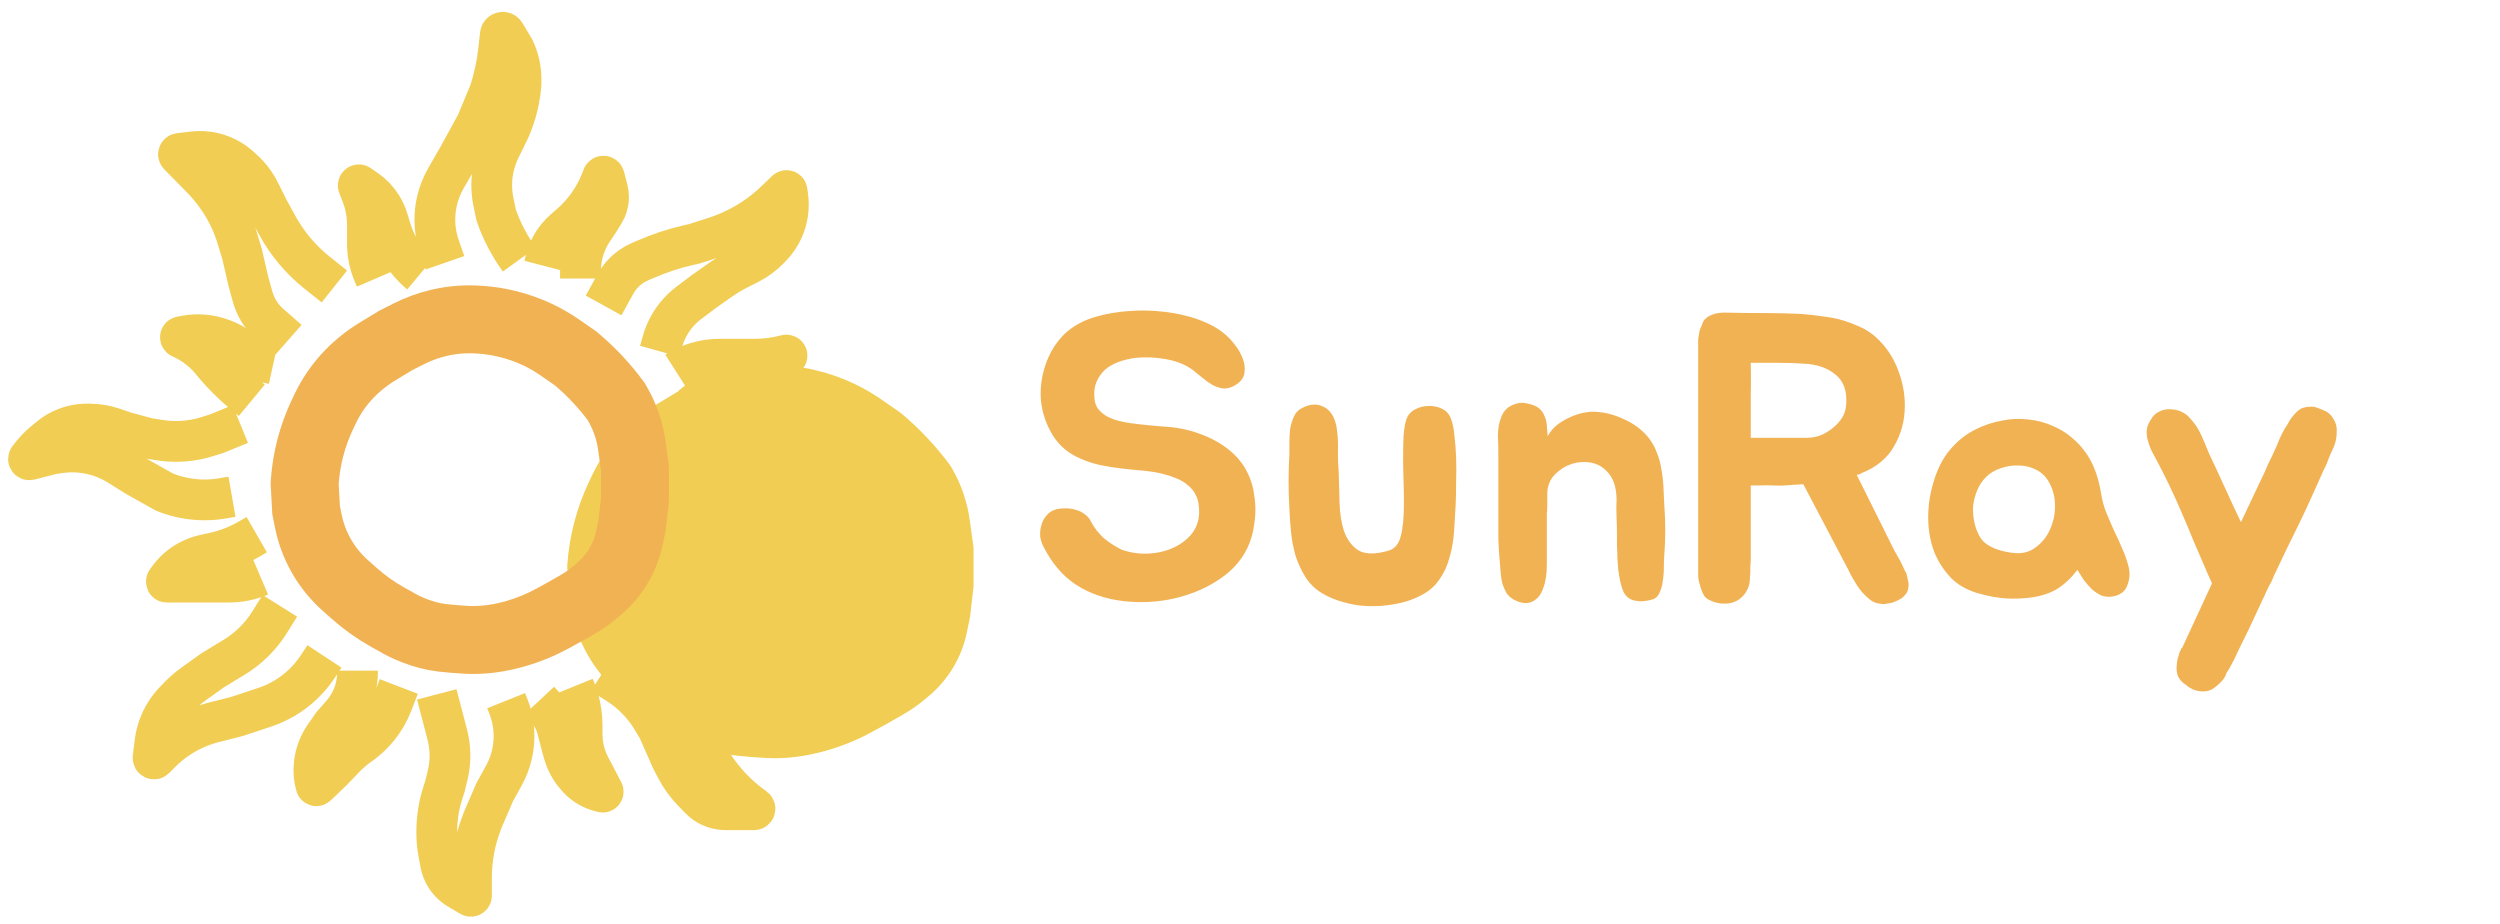 <svg width="92" height="34" viewBox="0 0 92 34" fill="none" xmlns="http://www.w3.org/2000/svg">
<g filter="url(#filter0_i_68_7)">
<path d="M21.678 23.613L21.092 23.933C20.566 24.221 20.01 24.45 19.434 24.615C18.704 24.825 17.948 24.937 17.189 24.894C16.846 24.875 16.469 24.847 16.104 24.806C15.212 24.705 14.377 24.303 14.071 24.115L13.647 23.88C13.101 23.577 12.589 23.215 12.121 22.801L11.714 22.44C11.277 22.053 10.908 21.596 10.62 21.087C10.343 20.598 10.146 20.067 10.036 19.516L9.94 19.03L9.874 17.837L9.883 17.721C9.921 17.214 10.004 16.711 10.133 16.22C10.266 15.709 10.447 15.212 10.673 14.736L10.795 14.478C10.924 14.207 11.073 13.946 11.241 13.697C11.552 13.237 11.926 12.823 12.352 12.466L12.388 12.436C12.635 12.229 12.898 12.041 13.174 11.874L14.005 11.372L14.59 11.077C15.029 10.856 15.494 10.688 15.973 10.578C16.581 10.438 17.207 10.393 17.829 10.442L17.936 10.451C18.288 10.479 18.637 10.534 18.98 10.616L19.048 10.633C19.532 10.748 20.003 10.915 20.451 11.13C20.788 11.291 21.111 11.478 21.417 11.69L22.137 12.188L22.17 12.215C22.845 12.781 23.45 13.425 23.973 14.134L24.019 14.211C24.378 14.823 24.608 15.501 24.695 16.205L24.826 17.147V18.591L24.695 19.721L24.577 20.285C24.481 20.743 24.309 21.18 24.067 21.58C23.831 21.97 23.533 22.318 23.183 22.611L23.025 22.743C22.783 22.946 22.524 23.127 22.25 23.284L21.678 23.613Z" fill="#F1CD53"/>
</g>
<path d="M20.808 22.5L20.331 22.762C19.904 22.996 19.452 23.182 18.983 23.317C18.39 23.488 17.775 23.579 17.158 23.545C16.879 23.529 16.572 23.506 16.276 23.472C15.551 23.39 14.872 23.063 14.623 22.91L14.28 22.719C13.835 22.471 13.418 22.176 13.038 21.838L12.708 21.545C12.352 21.229 12.051 20.856 11.817 20.442C11.592 20.043 11.432 19.611 11.343 19.162L11.264 18.765L11.211 17.794L11.218 17.698C11.249 17.285 11.317 16.876 11.421 16.475C11.53 16.059 11.677 15.654 11.861 15.265L11.96 15.056C12.065 14.835 12.186 14.622 12.322 14.42C12.575 14.044 12.88 13.707 13.226 13.416L13.255 13.391C13.456 13.223 13.669 13.07 13.894 12.934L14.57 12.524L15.046 12.284C15.402 12.104 15.78 11.967 16.169 11.877C16.664 11.763 17.173 11.726 17.679 11.767L17.766 11.773C18.052 11.796 18.335 11.841 18.614 11.908L18.669 11.921C19.063 12.016 19.446 12.152 19.811 12.327C20.084 12.458 20.346 12.611 20.595 12.783L21.181 13.189L21.207 13.211C21.756 13.672 22.249 14.197 22.674 14.775L22.71 14.838C23.003 15.336 23.19 15.89 23.26 16.463L23.367 17.231V18.407L23.26 19.328L23.164 19.789C23.087 20.161 22.947 20.518 22.75 20.843C22.558 21.161 22.315 21.445 22.031 21.684L21.903 21.791C21.706 21.957 21.495 22.104 21.273 22.233L20.808 22.5Z" stroke="#F1B253" stroke-width="2.5"/>
<path d="M16.377 9.669L16.172 9.079C16.106 8.891 16.059 8.697 16.032 8.5V8.5C15.979 8.119 15.999 7.729 16.091 7.356V7.356C16.16 7.078 16.267 6.809 16.41 6.56L16.863 5.771L17.532 4.549L18.018 3.385V3.385C18.18 2.882 18.291 2.365 18.35 1.84L18.413 1.269C18.423 1.182 18.538 1.157 18.582 1.232L18.93 1.815V1.815C19.09 2.159 19.173 2.535 19.173 2.916V3.095V3.095C19.133 3.634 19.006 4.164 18.797 4.663L18.747 4.782L18.406 5.476C18.31 5.672 18.235 5.878 18.183 6.09V6.09C18.074 6.531 18.066 6.991 18.159 7.435L18.261 7.924V7.924C18.463 8.502 18.753 9.056 19.112 9.553V9.553M20.024 9.785L20.085 9.55C20.165 9.245 20.309 8.961 20.508 8.716V8.716C20.59 8.615 20.681 8.521 20.78 8.436L20.967 8.275C21.148 8.119 21.316 7.947 21.468 7.762V7.762C21.759 7.407 21.99 7.006 22.151 6.575L22.178 6.502C22.188 6.474 22.229 6.476 22.237 6.505L22.358 6.97C22.382 7.062 22.394 7.157 22.394 7.253V7.253C22.394 7.463 22.335 7.669 22.223 7.847L22.03 8.156L21.828 8.457C21.601 8.795 21.451 9.18 21.391 9.584V9.584C21.371 9.718 21.361 9.854 21.361 9.989V10.251M22.212 11.24L22.651 10.445C22.723 10.316 22.809 10.196 22.909 10.087V10.087C23.09 9.888 23.313 9.731 23.56 9.626L23.731 9.553V9.553C24.257 9.321 24.804 9.14 25.364 9.014L25.555 8.971L26.286 8.737C26.649 8.622 26.999 8.471 27.331 8.286V8.286C27.766 8.046 28.168 7.75 28.527 7.406L28.931 7.019C28.943 7.008 28.962 7.014 28.964 7.03L28.991 7.224C29.049 7.643 28.987 8.07 28.811 8.455V8.455C28.707 8.681 28.567 8.888 28.395 9.068L28.323 9.143C28.1 9.376 27.839 9.569 27.551 9.714L27.175 9.903C26.946 10.018 26.726 10.15 26.516 10.297L25.919 10.716L25.351 11.144C25.163 11.285 24.995 11.45 24.851 11.634V11.634C24.634 11.912 24.473 12.229 24.378 12.569L24.278 12.927M24.886 13.684V13.684C25.363 13.38 25.916 13.218 26.481 13.218H26.588H27.775C28.157 13.218 28.538 13.169 28.908 13.073L28.934 13.066C28.957 13.06 28.973 13.088 28.955 13.105L28.946 13.114C28.555 13.488 28.08 13.763 27.561 13.916V13.916L27.477 13.934C26.969 14.038 26.483 14.229 26.041 14.498V14.498L25.433 14.964M25.98 16.069L26.137 16.052C26.716 15.986 27.302 16.032 27.864 16.186V16.186L28.091 16.258C28.544 16.402 28.969 16.624 29.347 16.913V16.913C29.574 17.087 29.818 17.237 30.075 17.36L30.379 17.505C30.969 17.788 31.594 17.99 32.238 18.108L32.544 18.164L32.563 18.166C32.919 18.203 33.029 18.669 32.727 18.862V18.862L32.41 19.035C32.059 19.227 31.667 19.327 31.267 19.327V19.327C30.947 19.327 30.63 19.263 30.335 19.137L29.688 18.862L29.323 18.728C29.04 18.623 28.749 18.539 28.454 18.477L28.131 18.408C27.913 18.361 27.692 18.338 27.469 18.338V18.338C27.247 18.338 27.026 18.361 26.808 18.408L26.041 18.571M25.19 20.2L25.379 20.23C25.734 20.287 26.069 20.431 26.354 20.649V20.649C26.469 20.737 26.575 20.837 26.671 20.946L27.135 21.48L27.804 22.236L28.411 22.76L28.783 23.065C28.801 23.079 28.79 23.109 28.767 23.109V23.109C28.135 23.109 27.507 22.947 26.953 22.644V22.644L26.284 22.236L26.161 22.166C25.84 21.981 25.492 21.848 25.129 21.771V21.771L24.4 21.713M23.853 22.76L24.074 23.019C24.291 23.272 24.482 23.547 24.644 23.838V23.838C24.805 24.127 24.937 24.431 25.038 24.746L25.129 25.029L25.292 25.464C25.386 25.716 25.45 25.979 25.483 26.246V26.246C25.53 26.634 25.644 27.012 25.819 27.362L25.963 27.649C26.136 27.996 26.347 28.323 26.591 28.623L26.617 28.656C26.921 29.029 27.27 29.363 27.658 29.648L27.768 29.729C27.799 29.752 27.783 29.8 27.745 29.8H26.707C26.509 29.8 26.313 29.756 26.134 29.67V29.67C25.992 29.602 25.863 29.509 25.754 29.397L25.484 29.118C25.249 28.876 25.05 28.601 24.894 28.302L24.704 27.938L24.218 26.833L24.006 26.479C23.824 26.173 23.601 25.893 23.344 25.647V25.647C23.157 25.468 22.953 25.308 22.735 25.169L22.151 24.796M21.118 25.262L21.162 25.37C21.334 25.798 21.422 26.255 21.422 26.716V26.716V27.029C21.422 27.285 21.461 27.539 21.537 27.782V27.782C21.582 27.925 21.639 28.063 21.708 28.195L22.195 29.127C22.201 29.14 22.19 29.154 22.177 29.15L22.059 29.118C21.879 29.069 21.708 28.99 21.553 28.884V28.884C21.426 28.797 21.311 28.693 21.212 28.574L21.169 28.523C20.975 28.291 20.832 28.02 20.749 27.729L20.692 27.531L20.51 26.833V26.833C20.43 26.527 20.275 26.247 20.059 26.017L19.842 25.785M18.626 25.785L18.695 25.957C18.927 26.527 18.978 27.155 18.842 27.755V27.755C18.779 28.031 18.678 28.297 18.541 28.544L18.201 29.16L17.775 30.149L17.726 30.277C17.477 30.923 17.35 31.61 17.35 32.302V32.302V32.961C17.35 32.978 17.331 32.989 17.316 32.98L16.873 32.719C16.668 32.598 16.497 32.426 16.377 32.219V32.219C16.297 32.081 16.241 31.931 16.212 31.774L16.136 31.363C16.094 31.136 16.073 30.906 16.073 30.675V30.597C16.073 30.108 16.151 29.621 16.303 29.156L16.377 28.927L16.474 28.524C16.531 28.29 16.559 28.049 16.559 27.807V27.807C16.559 27.547 16.526 27.287 16.46 27.034L16.377 26.716L16.073 25.553M13.156 24.68V24.748C13.156 24.973 13.123 25.197 13.059 25.412V25.412C12.963 25.735 12.797 26.032 12.574 26.285L12.244 26.658L11.945 27.087C11.742 27.379 11.614 27.715 11.57 28.067L11.564 28.119C11.532 28.384 11.554 28.652 11.63 28.907V28.907C11.633 28.916 11.645 28.919 11.652 28.913L12.244 28.346L12.662 27.909C12.829 27.735 13.011 27.576 13.207 27.436L13.274 27.388C13.518 27.212 13.738 27.005 13.926 26.771V26.771C14.14 26.503 14.313 26.204 14.436 25.884L14.675 25.262M10.299 22.294L9.917 22.904C9.807 23.079 9.684 23.246 9.548 23.402V23.402C9.281 23.709 8.967 23.973 8.619 24.185L7.807 24.68L7.11 25.181C6.927 25.312 6.756 25.46 6.599 25.621L6.432 25.793C6.177 26.057 5.978 26.37 5.85 26.714V26.714C5.778 26.909 5.728 27.112 5.703 27.318L5.633 27.888C5.628 27.923 5.671 27.943 5.696 27.918L5.872 27.737C6.267 27.332 6.738 27.01 7.258 26.788V26.788C7.462 26.702 7.672 26.631 7.887 26.577L8.719 26.367L9.745 26.026C9.992 25.943 10.23 25.835 10.455 25.704V25.704C10.952 25.413 11.376 25.012 11.693 24.531L11.94 24.156M9.448 19.676L9.142 19.852C8.741 20.083 8.307 20.25 7.854 20.348L7.519 20.421C7.307 20.468 7.103 20.545 6.914 20.651V20.651C6.622 20.814 6.371 21.041 6.18 21.315L6.125 21.394C6.117 21.406 6.125 21.422 6.139 21.422H8.428C8.821 21.422 9.209 21.343 9.57 21.189V21.189M8.841 15.604L7.99 15.953L7.653 16.06C7.272 16.182 6.874 16.244 6.474 16.244V16.244C6.269 16.244 6.065 16.227 5.862 16.195L5.437 16.127L4.586 15.895L4.172 15.753C3.883 15.654 3.579 15.604 3.273 15.604H3.199C3.03 15.604 2.862 15.623 2.698 15.663V15.663C2.38 15.739 2.085 15.886 1.832 16.093L1.64 16.25C1.457 16.401 1.291 16.57 1.145 16.757L1.055 16.872C1.037 16.894 1.058 16.927 1.087 16.92L1.912 16.709L2.145 16.672C2.474 16.619 2.808 16.618 3.137 16.668V16.668C3.572 16.733 3.988 16.887 4.361 17.119L5.011 17.524L6.045 18.105L6.073 18.117C6.536 18.302 7.03 18.396 7.529 18.396V18.396C7.755 18.396 7.98 18.377 8.202 18.338L8.537 18.28M9.266 14.731L8.938 14.459C8.55 14.137 8.192 13.78 7.868 13.393V13.393V13.393C7.551 12.976 7.131 12.642 6.652 12.43V12.43C6.633 12.422 6.637 12.395 6.656 12.391L6.809 12.362C7.263 12.275 7.733 12.315 8.166 12.476L8.251 12.508C8.48 12.593 8.692 12.719 8.876 12.879V12.879C9.132 13.101 9.44 13.257 9.771 13.33L10.056 13.393M10.603 12.52L9.874 11.88V11.88C9.595 11.614 9.394 11.277 9.292 10.905L9.144 10.367L8.901 9.32L8.72 8.73C8.638 8.464 8.536 8.206 8.413 7.956V7.956C8.213 7.548 7.96 7.168 7.662 6.826L7.503 6.644L6.577 5.702C6.558 5.683 6.57 5.65 6.597 5.647L7.099 5.587C7.366 5.555 7.637 5.572 7.898 5.639V5.639C8.238 5.726 8.552 5.893 8.813 6.126L8.924 6.226C9.19 6.463 9.408 6.75 9.566 7.07L9.874 7.691L10.213 8.308C10.392 8.633 10.601 8.94 10.839 9.224V9.224C11.086 9.52 11.363 9.79 11.664 10.031L12.305 10.542M13.824 10.251L13.753 10.086C13.6 9.734 13.521 9.355 13.521 8.971V8.971V8.273V8.273C13.521 7.888 13.448 7.507 13.308 7.149L13.185 6.834C13.176 6.812 13.201 6.792 13.221 6.805L13.482 6.987C13.708 7.144 13.9 7.346 14.046 7.579V7.579C14.141 7.731 14.216 7.894 14.268 8.065L14.386 8.449C14.457 8.68 14.553 8.903 14.67 9.114V9.114C14.874 9.48 15.144 9.807 15.466 10.076V10.076" stroke="#F1CD53" stroke-width="1.5"/>
<path d="M46.049 17.746C46.099 17.886 46.134 18.046 46.154 18.226C46.184 18.396 46.199 18.571 46.199 18.751C46.199 18.931 46.184 19.111 46.154 19.291C46.134 19.461 46.104 19.611 46.064 19.741C45.904 20.301 45.584 20.771 45.104 21.151C44.624 21.521 44.074 21.791 43.454 21.961C42.844 22.131 42.209 22.191 41.549 22.141C40.899 22.091 40.319 21.926 39.809 21.646C39.489 21.466 39.214 21.246 38.984 20.986C38.754 20.726 38.559 20.436 38.399 20.116C38.339 20.006 38.299 19.881 38.279 19.741C38.269 19.591 38.284 19.451 38.324 19.321C38.364 19.181 38.429 19.061 38.519 18.961C38.609 18.851 38.734 18.776 38.894 18.736C38.994 18.716 39.104 18.706 39.224 18.706C39.354 18.706 39.479 18.726 39.599 18.766C39.719 18.796 39.829 18.851 39.929 18.931C40.029 19.001 40.109 19.101 40.169 19.231C40.279 19.441 40.434 19.636 40.634 19.816C40.844 19.986 41.064 20.126 41.294 20.236C41.624 20.346 41.954 20.391 42.284 20.371C42.624 20.351 42.929 20.276 43.199 20.146C43.479 20.016 43.704 19.841 43.874 19.621C44.044 19.391 44.129 19.131 44.129 18.841C44.129 18.601 44.094 18.406 44.024 18.256C43.954 18.096 43.854 17.966 43.724 17.866C43.604 17.756 43.454 17.666 43.274 17.596C43.104 17.526 42.914 17.466 42.704 17.416C42.464 17.366 42.219 17.331 41.969 17.311C41.729 17.291 41.484 17.266 41.234 17.236C40.984 17.206 40.739 17.166 40.499 17.116C40.259 17.066 40.024 16.991 39.794 16.891C39.334 16.701 38.984 16.411 38.744 16.021C38.504 15.631 38.359 15.211 38.309 14.761C38.269 14.311 38.324 13.866 38.474 13.426C38.624 12.976 38.864 12.591 39.194 12.271C39.514 11.981 39.894 11.776 40.334 11.656C40.784 11.526 41.279 11.451 41.819 11.431C42.119 11.421 42.419 11.431 42.719 11.461C43.029 11.491 43.324 11.541 43.604 11.611C43.894 11.681 44.159 11.771 44.399 11.881C44.649 11.991 44.864 12.121 45.044 12.271C45.174 12.371 45.304 12.506 45.434 12.676C45.564 12.836 45.664 13.011 45.734 13.201C45.804 13.381 45.824 13.556 45.794 13.726C45.774 13.896 45.669 14.041 45.479 14.161C45.319 14.261 45.164 14.306 45.014 14.296C44.874 14.276 44.739 14.231 44.609 14.161C44.479 14.081 44.354 13.991 44.234 13.891C44.114 13.791 44.004 13.701 43.904 13.621C43.634 13.421 43.299 13.286 42.899 13.216C42.499 13.146 42.124 13.131 41.774 13.171C41.554 13.201 41.349 13.251 41.159 13.321C40.969 13.391 40.804 13.486 40.664 13.606C40.534 13.726 40.429 13.876 40.349 14.056C40.279 14.226 40.254 14.421 40.274 14.641C40.284 14.801 40.329 14.936 40.409 15.046C40.499 15.156 40.604 15.246 40.724 15.316C40.854 15.386 40.994 15.441 41.144 15.481C41.294 15.521 41.444 15.551 41.594 15.571C42.044 15.631 42.494 15.676 42.944 15.706C43.394 15.736 43.834 15.836 44.264 16.006C44.704 16.176 45.079 16.406 45.389 16.696C45.699 16.986 45.919 17.336 46.049 17.746ZM53.57 18.541C53.55 18.871 53.53 19.206 53.51 19.546C53.49 19.876 53.435 20.196 53.345 20.506C53.265 20.816 53.135 21.096 52.955 21.346C52.785 21.596 52.54 21.796 52.22 21.946C51.94 22.086 51.64 22.181 51.32 22.231C51 22.291 50.68 22.316 50.36 22.306C50.04 22.296 49.73 22.246 49.43 22.156C49.13 22.076 48.86 21.961 48.62 21.811C48.38 21.661 48.185 21.466 48.035 21.226C47.885 20.986 47.765 20.726 47.675 20.446C47.595 20.166 47.54 19.876 47.51 19.576C47.48 19.276 47.46 18.996 47.45 18.736C47.41 18.046 47.41 17.366 47.45 16.696C47.45 16.566 47.45 16.421 47.45 16.261C47.45 16.091 47.46 15.926 47.48 15.766C47.51 15.606 47.555 15.461 47.615 15.331C47.675 15.191 47.775 15.086 47.915 15.016C48.215 14.856 48.49 14.846 48.74 14.986C49 15.126 49.155 15.416 49.205 15.856C49.235 16.086 49.245 16.341 49.235 16.621C49.235 16.901 49.245 17.156 49.265 17.386C49.275 17.726 49.285 18.096 49.295 18.496C49.305 18.886 49.36 19.236 49.46 19.546C49.57 19.856 49.745 20.091 49.985 20.251C50.235 20.401 50.605 20.406 51.095 20.266C51.325 20.196 51.475 20.021 51.545 19.741C51.625 19.461 51.665 19.046 51.665 18.496C51.665 18.256 51.66 17.991 51.65 17.701C51.64 17.411 51.635 17.126 51.635 16.846C51.635 16.556 51.64 16.291 51.65 16.051C51.67 15.801 51.7 15.611 51.74 15.481C51.79 15.301 51.895 15.166 52.055 15.076C52.215 14.986 52.385 14.941 52.565 14.941C52.745 14.931 52.915 14.966 53.075 15.046C53.235 15.126 53.345 15.256 53.405 15.436C53.465 15.596 53.505 15.801 53.525 16.051C53.555 16.291 53.575 16.556 53.585 16.846C53.595 17.126 53.595 17.416 53.585 17.716C53.585 18.006 53.58 18.281 53.57 18.541ZM55.139 16.756C55.139 16.526 55.134 16.281 55.124 16.021C55.124 15.761 55.169 15.526 55.259 15.316C55.339 15.126 55.469 14.991 55.649 14.911C55.839 14.821 56.024 14.801 56.204 14.851C56.384 14.881 56.524 14.936 56.624 15.016C56.724 15.096 56.794 15.191 56.834 15.301C56.884 15.401 56.914 15.521 56.924 15.661C56.934 15.791 56.944 15.921 56.954 16.051C57.054 15.871 57.179 15.726 57.329 15.616C57.479 15.506 57.634 15.416 57.794 15.346C57.954 15.276 58.104 15.226 58.244 15.196C58.394 15.166 58.509 15.151 58.589 15.151C58.969 15.151 59.344 15.236 59.714 15.406C60.094 15.566 60.409 15.796 60.659 16.096C60.799 16.276 60.904 16.466 60.974 16.666C61.054 16.856 61.109 17.056 61.139 17.266C61.179 17.476 61.204 17.691 61.214 17.911C61.224 18.121 61.234 18.336 61.244 18.556C61.294 19.196 61.294 19.831 61.244 20.461C61.234 20.591 61.229 20.741 61.229 20.911C61.229 21.081 61.214 21.251 61.184 21.421C61.164 21.581 61.119 21.726 61.049 21.856C60.989 21.976 60.884 22.051 60.734 22.081C60.524 22.131 60.349 22.141 60.209 22.111C60.079 22.091 59.974 22.046 59.894 21.976C59.814 21.906 59.754 21.816 59.714 21.706C59.674 21.596 59.639 21.471 59.609 21.331C59.589 21.221 59.569 21.096 59.549 20.956C59.539 20.806 59.529 20.656 59.519 20.506C59.519 20.356 59.514 20.211 59.504 20.071C59.504 19.921 59.504 19.786 59.504 19.666C59.504 19.476 59.499 19.266 59.489 19.036C59.479 18.806 59.479 18.591 59.489 18.391C59.489 17.921 59.364 17.566 59.114 17.326C58.874 17.076 58.544 16.971 58.124 17.011C57.804 17.051 57.524 17.181 57.284 17.401C57.044 17.611 56.929 17.886 56.939 18.226C56.939 18.356 56.939 18.476 56.939 18.586C56.939 18.696 56.934 18.806 56.924 18.916C56.924 19.026 56.924 19.146 56.924 19.276C56.924 19.406 56.924 19.551 56.924 19.711C56.924 20.041 56.924 20.391 56.924 20.761C56.924 21.121 56.879 21.416 56.789 21.646C56.709 21.886 56.574 22.051 56.384 22.141C56.194 22.231 55.969 22.206 55.709 22.066C55.599 22.006 55.509 21.926 55.439 21.826C55.379 21.716 55.329 21.601 55.289 21.481C55.259 21.361 55.239 21.241 55.229 21.121C55.219 20.991 55.209 20.871 55.199 20.761C55.169 20.431 55.149 20.126 55.139 19.846C55.139 19.556 55.139 19.246 55.139 18.916V16.756ZM70.233 21.451C70.243 21.551 70.233 21.646 70.203 21.736C70.183 21.796 70.153 21.846 70.113 21.886C70.083 21.926 70.043 21.966 69.993 22.006C69.903 22.066 69.793 22.121 69.663 22.171C69.583 22.191 69.503 22.206 69.423 22.216C69.353 22.236 69.278 22.236 69.198 22.216C69.038 22.206 68.898 22.146 68.778 22.036C68.608 21.896 68.468 21.741 68.358 21.571C68.308 21.491 68.253 21.401 68.193 21.301C68.133 21.201 68.078 21.096 68.028 20.986L66.363 17.821C66.283 17.821 66.203 17.826 66.123 17.836C66.043 17.836 65.963 17.841 65.883 17.851C65.673 17.871 65.473 17.876 65.283 17.866C65.103 17.856 64.913 17.856 64.713 17.866H64.428V20.581C64.428 20.661 64.423 20.736 64.413 20.806C64.413 20.876 64.413 20.951 64.413 21.031C64.413 21.081 64.408 21.146 64.398 21.226C64.398 21.306 64.393 21.381 64.383 21.451C64.363 21.561 64.318 21.676 64.248 21.796C64.178 21.906 64.083 22.001 63.963 22.081C63.753 22.211 63.498 22.246 63.198 22.186C63.068 22.156 62.943 22.106 62.823 22.036C62.783 22.006 62.748 21.971 62.718 21.931C62.688 21.881 62.663 21.831 62.643 21.781C62.623 21.731 62.603 21.681 62.583 21.631C62.573 21.571 62.558 21.516 62.538 21.466C62.508 21.366 62.493 21.271 62.493 21.181V12.661C62.493 12.601 62.493 12.541 62.493 12.481C62.503 12.411 62.513 12.351 62.523 12.301C62.533 12.191 62.568 12.081 62.628 11.971C62.658 11.851 62.708 11.766 62.778 11.716C62.838 11.656 62.928 11.606 63.048 11.566C63.178 11.516 63.363 11.496 63.603 11.506C64.053 11.516 64.498 11.521 64.938 11.521C65.378 11.521 65.818 11.531 66.258 11.551C66.548 11.571 66.853 11.606 67.173 11.656C67.503 11.696 67.808 11.771 68.088 11.881C68.268 11.951 68.433 12.021 68.583 12.091C68.773 12.201 68.923 12.306 69.033 12.406C69.383 12.726 69.648 13.111 69.828 13.561C70.008 14.011 70.098 14.466 70.098 14.926C70.098 15.466 69.968 15.961 69.708 16.411C69.458 16.861 69.053 17.196 68.493 17.416C68.473 17.436 68.443 17.451 68.403 17.461C68.373 17.461 68.348 17.466 68.328 17.476L69.708 20.251L69.843 20.491C69.863 20.531 69.888 20.576 69.918 20.626C69.948 20.676 69.973 20.726 69.993 20.776C70.023 20.826 70.048 20.881 70.068 20.941C70.098 21.001 70.128 21.056 70.158 21.106C70.188 21.246 70.213 21.361 70.233 21.451ZM66.483 16.111C66.663 16.111 66.833 16.081 66.993 16.021C67.163 15.951 67.313 15.861 67.443 15.751C67.583 15.641 67.698 15.516 67.788 15.376C67.878 15.226 67.928 15.066 67.938 14.896C67.978 14.396 67.848 14.026 67.548 13.786C67.248 13.536 66.853 13.401 66.363 13.381C66.073 13.361 65.753 13.351 65.403 13.351C65.063 13.351 64.738 13.351 64.428 13.351C64.438 13.761 64.438 14.181 64.428 14.611C64.428 15.031 64.428 15.531 64.428 16.111H66.483ZM72.714 15.796C73.014 15.646 73.329 15.541 73.659 15.481C73.989 15.411 74.314 15.396 74.634 15.436C74.964 15.466 75.279 15.551 75.579 15.691C75.879 15.821 76.159 16.011 76.419 16.261C76.679 16.521 76.879 16.806 77.019 17.116C77.159 17.426 77.259 17.771 77.319 18.151C77.359 18.411 77.424 18.651 77.514 18.871C77.604 19.091 77.699 19.311 77.799 19.531C77.909 19.751 78.009 19.971 78.099 20.191C78.199 20.411 78.279 20.641 78.339 20.881C78.389 21.111 78.369 21.336 78.279 21.556C78.199 21.766 78.029 21.896 77.769 21.946C77.619 21.976 77.474 21.966 77.334 21.916C77.204 21.856 77.084 21.776 76.974 21.676C76.864 21.566 76.764 21.451 76.674 21.331C76.594 21.201 76.519 21.081 76.449 20.971C76.219 21.271 75.969 21.506 75.699 21.676C75.429 21.836 75.104 21.941 74.724 21.991C74.404 22.031 74.099 22.041 73.809 22.021C73.519 22.001 73.209 21.946 72.879 21.856C72.449 21.746 72.094 21.556 71.814 21.286C71.544 21.006 71.334 20.686 71.184 20.326C71.044 19.956 70.969 19.561 70.959 19.141C70.949 18.721 70.999 18.306 71.109 17.896C71.249 17.356 71.459 16.916 71.739 16.576C72.019 16.236 72.344 15.976 72.714 15.796ZM73.089 17.551C72.949 17.691 72.839 17.856 72.759 18.046C72.679 18.236 72.629 18.436 72.609 18.646C72.599 18.856 72.619 19.066 72.669 19.276C72.719 19.486 72.799 19.671 72.909 19.831C73.009 19.971 73.179 20.091 73.419 20.191C73.659 20.281 73.909 20.336 74.169 20.356C74.469 20.376 74.729 20.296 74.949 20.116C75.179 19.936 75.349 19.711 75.459 19.441C75.579 19.161 75.634 18.866 75.624 18.556C75.614 18.236 75.529 17.946 75.369 17.686C75.249 17.496 75.089 17.356 74.889 17.266C74.699 17.176 74.494 17.131 74.274 17.131C74.054 17.121 73.834 17.156 73.614 17.236C73.404 17.306 73.229 17.411 73.089 17.551ZM85.872 15.421C85.962 15.561 86.002 15.711 85.992 15.871C85.992 16.101 85.952 16.301 85.872 16.471C85.852 16.521 85.822 16.586 85.782 16.666C85.752 16.746 85.717 16.831 85.677 16.921C85.647 17.011 85.612 17.096 85.572 17.176C85.532 17.256 85.502 17.316 85.482 17.356L85.452 17.431C85.312 17.741 85.177 18.041 85.047 18.331C84.917 18.621 84.772 18.931 84.612 19.261C84.452 19.581 84.297 19.896 84.147 20.206C84.007 20.506 83.867 20.801 83.727 21.091C83.687 21.171 83.652 21.251 83.622 21.331C83.592 21.401 83.552 21.476 83.502 21.556L82.782 23.101C82.652 23.361 82.527 23.616 82.407 23.866C82.297 24.116 82.172 24.366 82.032 24.616C82.002 24.666 81.972 24.711 81.942 24.751C81.922 24.801 81.902 24.851 81.882 24.901C81.812 25.021 81.707 25.136 81.567 25.246C81.437 25.366 81.297 25.431 81.147 25.441C80.877 25.461 80.642 25.381 80.442 25.201C80.322 25.131 80.227 25.031 80.157 24.901C80.117 24.811 80.097 24.696 80.097 24.556C80.107 24.496 80.112 24.436 80.112 24.376C80.122 24.326 80.132 24.276 80.142 24.226C80.162 24.176 80.177 24.126 80.187 24.076C80.197 24.026 80.212 23.986 80.232 23.956C80.262 23.876 80.287 23.836 80.307 23.836L81.402 21.466C81.352 21.356 81.302 21.246 81.252 21.136C81.202 21.016 81.157 20.911 81.117 20.821C80.987 20.511 80.847 20.186 80.697 19.846C80.557 19.496 80.412 19.151 80.262 18.811C80.112 18.461 79.957 18.121 79.797 17.791C79.637 17.461 79.477 17.146 79.317 16.846C79.257 16.746 79.202 16.641 79.152 16.531C79.102 16.411 79.062 16.296 79.032 16.186C79.002 16.066 78.992 15.946 79.002 15.826C79.012 15.706 79.057 15.586 79.137 15.466C79.217 15.316 79.322 15.211 79.452 15.151C79.582 15.081 79.717 15.051 79.857 15.061C80.007 15.061 80.147 15.091 80.277 15.151C80.407 15.211 80.512 15.291 80.592 15.391C80.762 15.571 80.897 15.771 80.997 15.991C81.097 16.211 81.192 16.436 81.282 16.666C81.472 17.066 81.667 17.486 81.867 17.926C82.067 18.366 82.267 18.796 82.467 19.216L83.247 17.566C83.327 17.406 83.397 17.251 83.457 17.101C83.527 16.951 83.597 16.806 83.667 16.666C83.747 16.496 83.822 16.321 83.892 16.141C83.972 15.961 84.062 15.796 84.162 15.646C84.182 15.606 84.202 15.571 84.222 15.541C84.242 15.511 84.262 15.476 84.282 15.436C84.372 15.316 84.452 15.221 84.522 15.151C84.572 15.111 84.612 15.081 84.642 15.061C84.682 15.031 84.727 15.011 84.777 15.001C84.847 14.981 84.912 14.971 84.972 14.971C85.042 14.961 85.107 14.961 85.167 14.971C85.267 15.001 85.387 15.046 85.527 15.106C85.677 15.166 85.792 15.271 85.872 15.421Z" fill="#F1B253"/>
<defs>
<filter id="filter0_i_68_7" x="9.874" y="10.423" width="25.952" height="17.481" filterUnits="userSpaceOnUse" color-interpolation-filters="sRGB">
<feFlood flood-opacity="0" result="BackgroundImageFix"/>
<feBlend mode="normal" in="SourceGraphic" in2="BackgroundImageFix" result="shape"/>
<feColorMatrix in="SourceAlpha" type="matrix" values="0 0 0 0 0 0 0 0 0 0 0 0 0 0 0 0 0 0 127 0" result="hardAlpha"/>
<feOffset dx="11" dy="3"/>
<feGaussianBlur stdDeviation="28"/>
<feComposite in2="hardAlpha" operator="arithmetic" k2="-1" k3="1"/>
<feColorMatrix type="matrix" values="0 0 0 0 0.945 0 0 0 0 0.697 0 0 0 0 0.325 0 0 0 0.53 0"/>
<feBlend mode="normal" in2="shape" result="effect1_innerShadow_68_7"/>
</filter>
</defs>
</svg>
